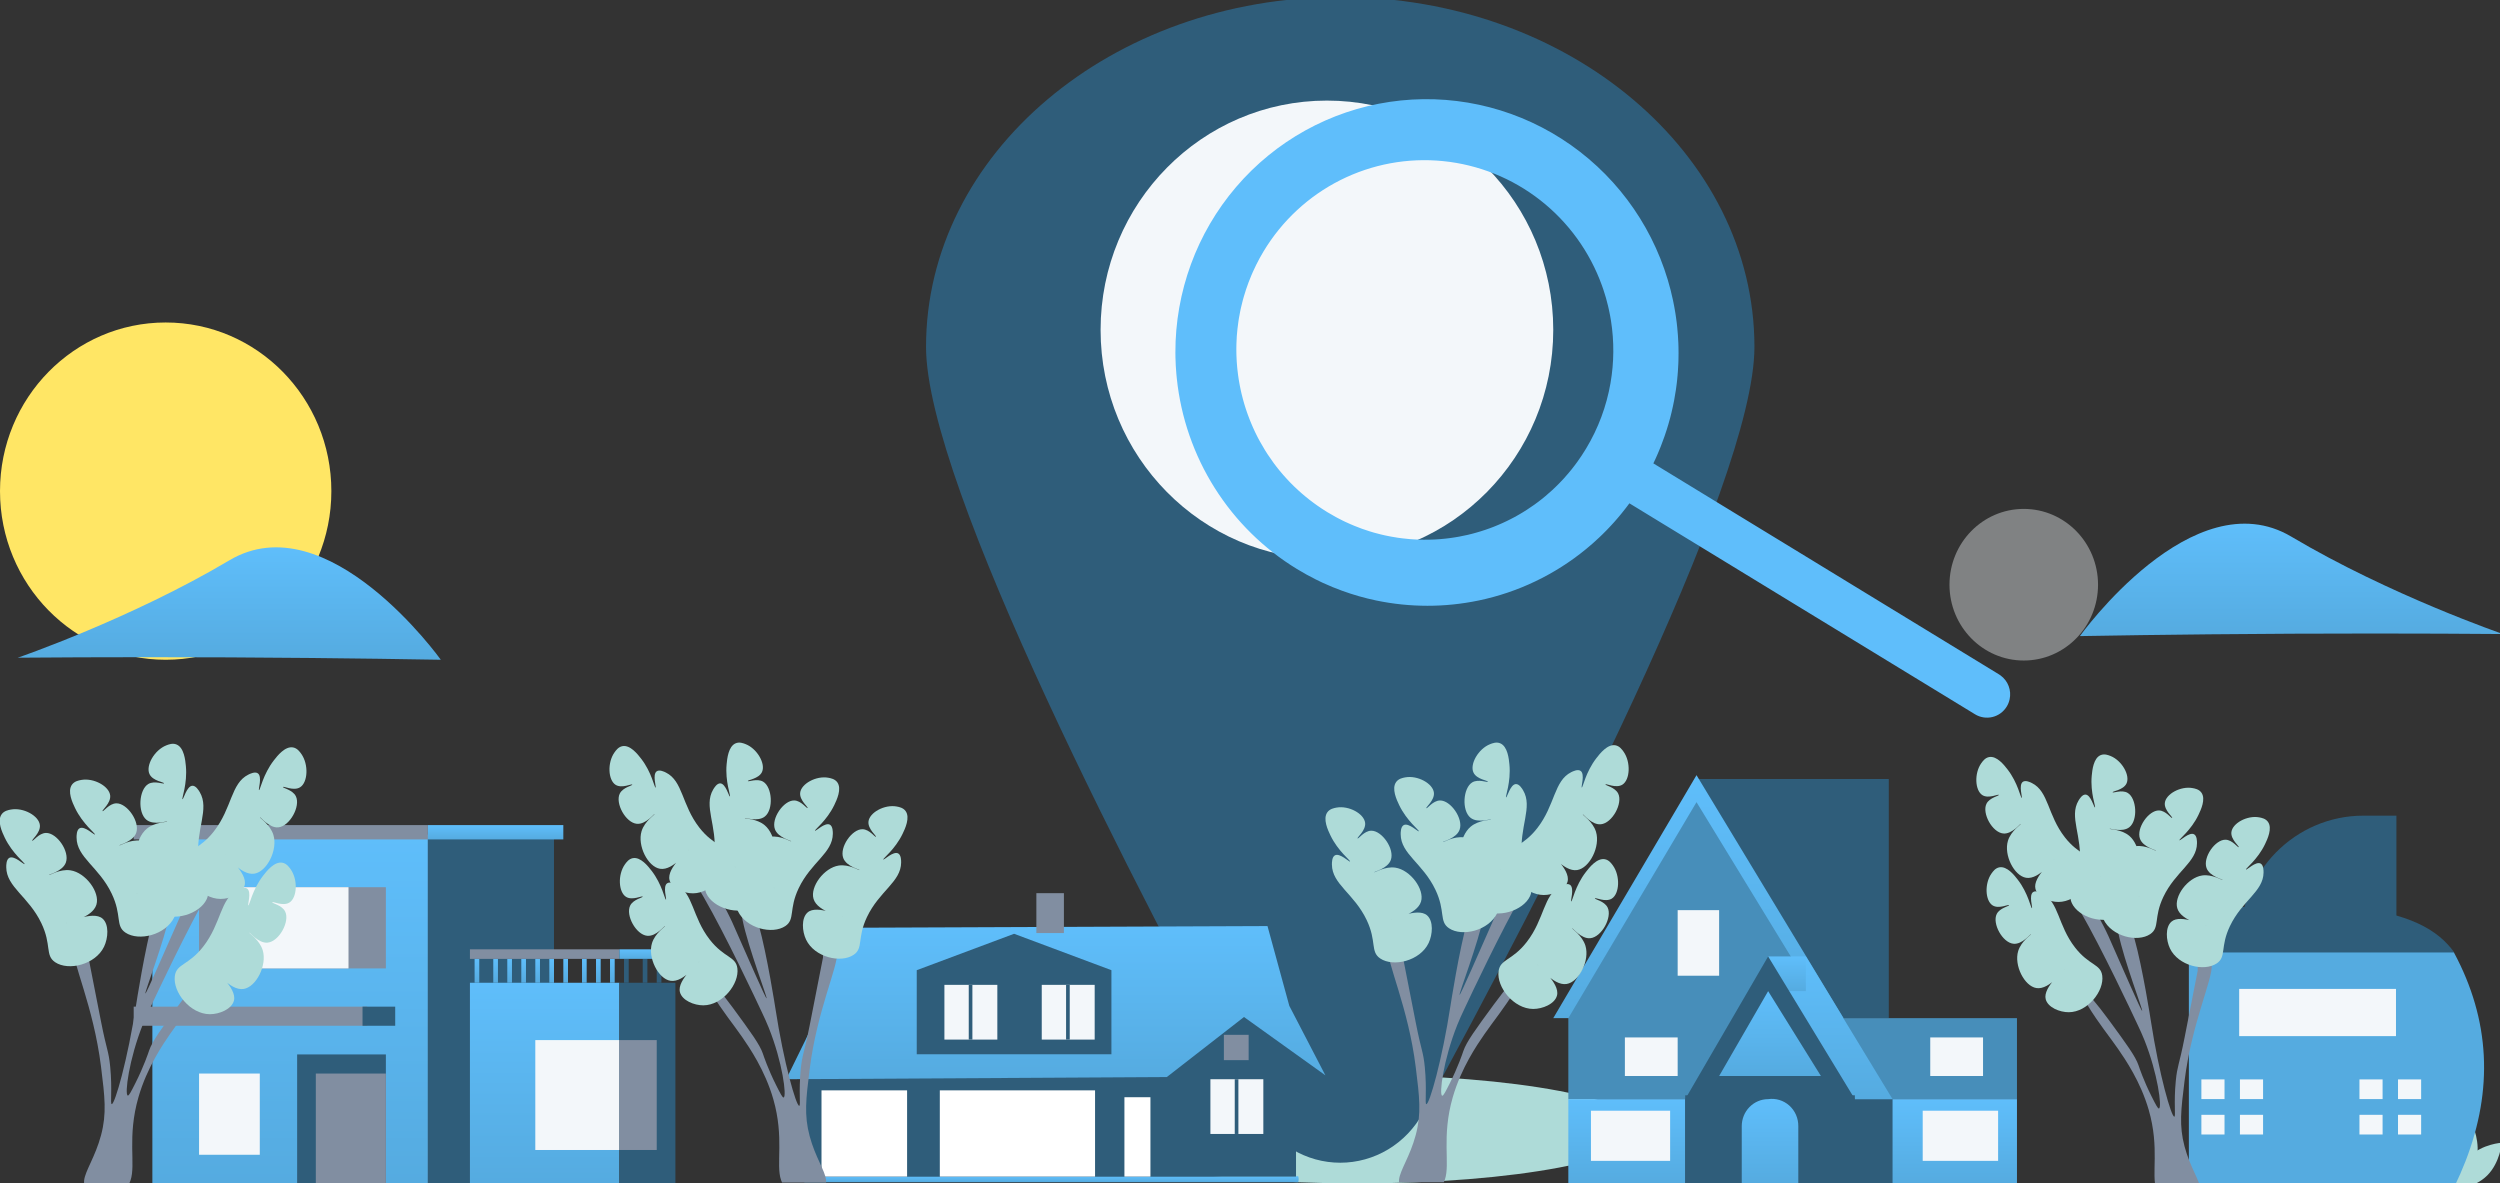 <svg width="845" height="400" viewBox="0 0 845 400" fill="none" xmlns="http://www.w3.org/2000/svg">
<rect x="0" y="0" width="845" height="400" fill="#333333" stroke="none"/>
<g clip-path="url(#clip0_59_72)">
<path d="M51.502 282.11H144.63V400H51.502V282.11Z" fill="url(#paint0_linear_59_72)"/>
<path d="M144.63 282.11H187.248V400H144.63V282.11Z" fill="#2F5D7A"/>
<path d="M158.836 332.173H209.346V400H158.836V332.173Z" fill="url(#paint1_linear_59_72)"/>
<path d="M209.346 332.173H228.287V400H209.346V332.173Z" fill="#2F5D7A"/>
<path d="M67.286 299.874H130.424V327.328H67.286V299.874Z" fill="#818EA1"/>
<path d="M79.914 299.874H117.796V327.328H79.914V299.874ZM180.934 351.552H209.346V388.696H180.934V351.552Z" fill="#F3F7FA"/>
<path d="M209.346 351.552H221.973V388.695H209.346V351.552Z" fill="#818EA1"/>
<path d="M67.286 362.857H87.806V390.31H67.286V362.857Z" fill="#F3F7FA"/>
<path d="M100.433 356.397H130.424V400H100.433V356.397Z" fill="#2F5D7A"/>
<path d="M106.747 362.857H130.424V400H106.747V362.857ZM45.188 340.248H124.11V346.707H45.188V340.248ZM45.188 278.88H144.63V283.725H45.188V278.88Z" fill="#818EA1"/>
<path d="M144.63 278.88H190.404V283.725H144.63V278.88Z" fill="url(#paint2_linear_59_72)"/>
<path d="M122.531 340.248H133.581V346.707H122.531V340.248Z" fill="#2F5D7A"/>
<path d="M160.414 324.098H161.993V332.173H160.414V324.098ZM166.728 324.098H168.306V332.173H166.728V324.098ZM171.463 324.098H173.042V332.173H171.463V324.098ZM176.198 324.098H177.777V332.173H176.198V324.098ZM180.934 324.098H182.512V332.173H180.934V324.098ZM185.669 324.098H187.248V332.173H185.669V324.098ZM190.404 324.098H191.983V332.173H190.404V324.098ZM196.718 324.098H198.297V332.173H196.718V324.098ZM201.454 324.098H203.032V332.173H201.454V324.098ZM206.189 324.098H207.767V332.173H206.189V324.098Z" fill="url(#paint3_linear_59_72)"/>
<path d="M210.924 324.098H212.503V332.173H210.924V324.098ZM217.238 324.098H218.816V332.173H217.238V324.098ZM221.973 324.098H223.552V332.173H221.973V324.098Z" fill="#2F5D7A"/>
<path d="M158.836 320.869H209.346V324.098H158.836V320.869Z" fill="#818EA1"/>
<path d="M209.346 320.869H228.287V324.098H209.346V320.869Z" fill="url(#paint4_linear_59_72)"/>
<path d="M458.762 400C512.056 400 555.259 391.798 555.259 381.679C555.259 371.561 512.056 363.359 458.762 363.359C405.468 363.359 362.265 371.561 362.265 381.679C362.265 391.798 405.468 400 458.762 400Z" fill="#AEDBD8"/>
<path d="M593 117.27C593 163.863 521.765 301.269 480.921 376.224C478.151 381.309 474.102 385.546 469.193 388.495C464.284 391.445 458.694 393 453 393C447.306 393 441.716 391.445 436.807 388.495C431.898 385.546 427.849 381.309 425.079 376.224C384.235 301.269 313 163.863 313 117.27C313 51.951 375.68 -1 453 -1C530.32 -1 593 51.951 593 117.27Z" fill="#2F5D7A"/>
<path d="M448.5 189C490.75 189 525 154.302 525 111.5C525 68.698 490.75 34 448.5 34C406.25 34 372 68.698 372 111.5C372 154.302 406.25 189 448.5 189Z" fill="#F3F7FA"/>
<path d="M56 223C86.928 223 112 197.48 112 166C112 134.52 86.928 109 56 109C25.072 109 0 134.52 0 166C0 197.48 25.072 223 56 223Z" fill="#FFE665"/>
<path opacity="0.4" d="M684.031 223.257C697.897 223.257 709.137 211.785 709.137 197.633C709.137 183.482 697.897 172.01 684.031 172.01C670.166 172.01 658.926 183.482 658.926 197.633C658.926 211.785 670.166 223.257 684.031 223.257Z" fill="#F3F7FA"/>
<path d="M757.883 307.584C771.028 300.429 784.602 294.126 798.523 288.711C784.566 294.036 770.986 300.343 757.883 307.584V307.584Z" fill="#F3F7FA"/>
<path d="M836.97 392.278C835.37 398.317 829.887 402.057 829.887 402.057C829.887 402.057 827 396.006 828.6 389.967C830.201 383.928 835.684 380.188 835.684 380.188C835.684 380.188 838.571 386.239 836.97 392.278Z" fill="#AEDBD8"/>
<path d="M834.618 390.98C830.226 395.344 829.689 402.052 829.689 402.052C829.689 402.052 836.274 401.685 840.666 397.321C845.058 392.958 845.595 386.25 845.595 386.25C845.595 386.25 839.01 386.616 834.618 390.98Z" fill="#AEDBD8"/>
<path d="M793.085 306.555H739.982V332.671L744.726 334.185L760.505 339.212L785.262 333.359L809.99 327.51L823.048 324.423L829.568 321.961C824.144 314.365 814.28 308.391 793.085 306.555Z" fill="#2F5D7A"/>
<path d="M739.836 321.929V401.415H829.422C829.45 401.366 829.469 401.321 829.497 401.272V401.268C829.519 401.212 829.544 401.158 829.573 401.107C830.971 398.234 832.225 395.368 833.334 392.51C842.735 368.325 841.715 344.779 829.422 321.929H739.836Z" fill="#55ABE0"/>
<path d="M772.737 359.52H790.98V401.414H772.737V359.52Z" fill="#55ABE0"/>
<path d="M810.527 371.49V364.84H818.345V371.49H811.178H810.527Z" fill="#F3F7FA"/>
<path d="M811.178 376.809H818.345V383.46H810.527V376.809H811.178Z" fill="#F3F7FA"/>
<path d="M797.496 364.839H805.314V371.489H797.496V364.839Z" fill="#F3F7FA"/>
<path d="M797.496 376.809H805.314V383.459H797.496V376.809Z" fill="#F3F7FA"/>
<path d="M757.1 371.49V364.84H764.918V371.49H757.751H757.1Z" fill="#F3F7FA"/>
<path d="M757.751 376.809H764.918V383.46H757.1V376.809H757.751Z" fill="#F3F7FA"/>
<path d="M744.069 364.839H751.888V371.489H744.069V364.839Z" fill="#F3F7FA"/>
<path d="M744.069 376.809H751.888V383.459H744.069V376.809Z" fill="#F3F7FA"/>
<path d="M809.987 275.695H798.756C787.679 275.695 777.056 280.186 769.223 288.18C761.391 296.174 756.99 307.017 756.99 318.322V318.322H809.987V275.695Z" fill="#2F5D7A"/>
<path d="M756.844 334.25H809.841V350.21H756.844V334.25Z" fill="#F3F7FA"/>
<path d="M743.852 402.129C743.886 402.426 743.896 402.703 743.876 402.975H729.204C729.071 402.703 728.957 402.421 728.858 402.129C727.064 396.876 730.014 388.132 726.273 375.168C723.496 365.548 718.312 358.023 715.896 354.518C712.926 350.206 709.56 346.227 705.661 339.871C704.816 338.496 703.946 337.005 703.047 335.379C702.745 334.835 699.271 328.524 699.588 328.327C699.736 328.237 700.655 329.511 700.966 329.939C703.714 333.726 705.31 335.384 707.598 338.108C708.987 339.76 710.628 341.8 712.931 344.948C718.836 353.012 721.786 357.041 722.814 360.058C723.086 360.864 724.534 365.226 727.262 370.635C728.655 373.395 729.352 374.775 729.733 374.664C730.81 374.347 729.357 362.919 724.791 351.496C724.01 349.552 723.427 348.308 722.32 345.956C720.521 342.118 710.504 320.787 703.141 308.019C702.217 306.413 701.332 304.947 700.517 303.663C700.359 303.421 700.205 303.184 700.057 302.958C699.029 301.396 698.12 300.162 697.364 299.366C696.964 298.943 695.946 297.745 693.905 295.337C693.094 294.38 692.501 293.67 692.101 293.151C692.042 293.076 691.987 293 691.943 292.935C691.458 292.29 691.32 291.978 691.434 291.811C691.597 291.575 692.224 291.711 692.911 291.958C692.985 291.983 693.064 292.013 693.139 292.043C693.885 292.325 694.641 292.693 694.893 292.819C697.206 293.952 699.464 295.982 701.554 298.394C702.33 299.286 703.077 300.228 703.798 301.195C706.121 304.317 708.147 307.717 709.679 310.513C711.557 313.958 712.683 316.491 712.683 316.491C717.927 328.292 723.743 341.79 724.05 341.674C724.386 341.548 717.937 324.746 716.059 315.62C715.431 312.562 715.317 310.366 716.143 309.943C716.172 309.928 716.202 309.913 716.237 309.903C716.365 309.858 716.484 309.863 716.548 309.868C716.548 309.868 717.314 309.767 718.119 309.943C719.123 310.165 720.264 313.011 721.376 317.005C724.267 327.3 727.015 345.2 727.015 345.2C729.762 363.105 733.933 377.596 734.922 377.435C735.47 377.344 734.684 372.846 735.416 365.347C735.93 360.088 736.513 360.25 738.381 350.74C741.346 335.656 742.829 328.116 742.829 328.075C742.814 327.758 742.774 327.118 742.868 326.454C742.967 325.733 743.219 324.978 743.817 324.55C744.726 323.895 746.189 324.177 746.782 324.55C747.256 324.852 747.499 325.406 747.553 326.202C747.879 331.208 740.822 345.724 738.381 365.347C737.165 375.123 736.498 380.457 738.381 387.508C740.244 394.499 743.491 398.951 743.852 402.129V402.129Z" fill="#818EA1"/>
<path d="M763.598 276.266C759.544 275.514 754.508 278.28 754.208 281.303C753.961 283.791 756.962 286.062 756.679 286.339C756.415 286.598 754.556 283.868 752.232 283.821C748.72 283.75 744.505 289.812 745.807 293.391C746.853 296.264 751.332 297.203 751.243 297.42C751.16 297.624 747.747 295.395 744.325 295.909C739.425 296.645 734.733 302.973 735.924 306.99C737.254 311.478 745.864 312.868 745.807 313.034C745.747 313.209 737.141 308.718 733.947 311.523C731.805 313.404 732.112 317.788 733.453 320.589C736.251 326.433 744.982 328.504 749.267 325.625C752.598 323.387 750.351 320.098 753.714 313.034C757.844 304.359 765.026 301.349 765.08 294.902C765.085 294.315 765.101 292.427 764.092 291.88C762.48 291.005 759.369 294.153 759.15 293.894C758.913 293.614 763.077 290.548 765.575 285.332C766.36 283.691 768.147 279.959 766.563 277.777C765.756 276.666 764.409 276.416 763.598 276.266Z" fill="#AEDBD8"/>
<path d="M741.099 266.376C737.045 265.625 732.01 268.39 731.71 271.413C731.463 273.901 734.464 276.173 734.181 276.45C733.917 276.708 732.057 273.978 729.733 273.931C726.221 273.86 722.007 279.922 723.309 283.501C724.354 286.374 728.834 287.314 728.745 287.53C728.661 287.735 725.248 285.505 721.826 286.019C716.927 286.756 712.235 293.083 713.425 297.1C714.755 301.589 723.366 302.978 723.309 303.144C723.248 303.319 714.642 298.828 711.448 301.633C709.306 303.514 709.613 307.899 710.954 310.699C713.753 316.543 722.484 318.614 726.768 315.736C730.1 313.497 727.853 310.208 731.216 303.144C735.345 294.469 742.527 291.46 742.582 285.012C742.587 284.426 742.603 282.538 741.594 281.99C739.982 281.115 736.871 284.264 736.652 284.005C736.415 283.725 740.579 280.658 743.076 275.442C743.862 273.802 745.649 270.069 744.064 267.887C743.258 266.777 741.911 266.527 741.099 266.376Z" fill="#AEDBD8"/>
<path d="M713.339 255.513C717.181 257.029 720.059 262.068 718.766 264.805C717.702 267.059 713.979 267.399 714.078 267.786C714.171 268.147 717.155 266.808 719.162 268.005C722.193 269.813 722.682 277.226 719.738 279.585C717.374 281.479 713.073 279.897 713.037 280.129C713.004 280.348 717.057 280.262 719.712 282.522C723.513 285.758 724.273 293.651 721.2 296.443C717.766 299.563 709.71 296.166 709.674 296.338C709.636 296.519 719.276 297.269 720.563 301.361C721.427 304.105 718.918 307.681 716.34 309.356C710.959 312.851 702.452 309.971 700.273 305.236C698.578 301.554 702.18 299.944 702.931 292.13C703.853 282.534 699.27 276.145 702.527 270.617C702.823 270.115 703.776 268.496 704.918 268.566C706.741 268.678 707.781 273.018 708.1 272.914C708.446 272.801 706.466 267.97 707.008 262.193C707.179 260.376 707.567 256.241 710.036 255.224C711.293 254.706 712.57 255.209 713.339 255.513L713.339 255.513Z" fill="#AEDBD8"/>
<path d="M669.679 257.955C667.256 261.353 667.518 267.176 670.06 268.763C672.153 270.068 675.463 268.298 675.585 268.678C675.699 269.033 672.479 269.556 671.429 271.67C669.843 274.864 673.375 281.364 677.104 281.72C680.097 282.006 682.87 278.3 683.024 278.475C683.168 278.641 679.717 280.808 678.687 284.174C677.213 288.993 680.772 296.046 684.84 296.694C689.385 297.42 694.348 290.115 694.47 290.239C694.599 290.37 686.896 296.326 687.991 300.476C688.724 303.259 692.734 304.878 695.791 304.861C702.172 304.826 707.79 297.706 707.102 292.523C706.568 288.493 702.686 289.129 697.899 282.978C692.021 275.423 692.475 267.522 686.798 264.676C686.282 264.417 684.62 263.584 683.698 264.273C682.225 265.374 683.66 269.596 683.336 269.685C682.985 269.781 682.08 264.627 678.552 260.072C677.442 258.639 674.917 255.379 672.301 255.888C670.969 256.147 670.164 257.276 669.679 257.955L669.679 257.955Z" fill="#AEDBD8"/>
<path d="M673.139 295.227C670.716 298.624 670.977 304.448 673.519 306.034C675.612 307.34 678.922 305.569 679.044 305.949C679.158 306.304 675.938 306.827 674.889 308.941C673.303 312.136 676.834 318.635 680.563 318.991C683.556 319.277 686.33 315.571 686.483 315.747C686.627 315.912 683.176 318.079 682.147 321.445C680.673 326.264 684.232 333.317 688.3 333.966C692.845 334.691 697.808 327.386 697.929 327.51C698.058 327.642 690.356 333.597 691.45 337.747C692.184 340.53 696.194 342.15 699.251 342.133C705.631 342.097 711.249 334.977 710.562 329.794C710.028 325.764 706.145 326.401 701.358 320.249C695.48 312.694 695.934 304.793 690.257 301.947C689.741 301.688 688.079 300.855 687.157 301.544C685.684 302.645 687.119 306.867 686.795 306.956C686.444 307.053 685.54 301.899 682.011 297.343C680.901 295.91 678.376 292.65 675.76 293.159C674.429 293.418 673.623 294.547 673.139 295.227H673.139Z" fill="#AEDBD8"/>
<path d="M573.422 263.304H638.408V344.133H573.422V263.304Z" fill="#2F5D7A"/>
<path d="M573.421 262L525 344.133H623.117L573.421 262Z" fill="url(#paint5_linear_59_72)"/>
<path d="M573.421 271.126L530.097 344.133H618.02L573.421 271.126ZM530.097 344.133H618.02V371.511H530.097V344.133Z" fill="#478EBA"/>
<path d="M593.809 344.133H681.733V371.511H593.809V344.133Z" fill="#478EBA"/>
<path d="M549.211 350.652H567.05V363.689H549.211V350.652ZM652.425 350.652H670.264V363.689H652.425V350.652Z" fill="#F3F7FA"/>
<path d="M530.097 371.511H681.733V400.193H530.097V371.511Z" fill="url(#paint6_linear_59_72)"/>
<path d="M569.599 371.511H639.682V400.193H569.599V371.511Z" fill="#2F5D7A"/>
<path d="M610.375 323.274L582.341 371.511H639.682L610.375 323.274Z" fill="url(#paint7_linear_59_72)"/>
<path d="M597.632 323.274H610.375V335.007H597.632V323.274Z" fill="url(#paint8_linear_59_72)"/>
<path d="M597.632 323.274L569.599 371.511H626.94L597.632 323.274Z" fill="#2F5D7A"/>
<path d="M597.632 335.007L581.067 363.689H615.472L597.632 335.007Z" fill="url(#paint9_linear_59_72)"/>
<path d="M537.742 375.422H564.502V392.37H537.742V375.422ZM649.876 375.422H675.361V392.37H649.876V375.422Z" fill="#F3F7FA"/>
<path d="M569.599 370.207H626.94V400.193H569.599V370.207Z" fill="#2F5D7A"/>
<path d="M597.632 371.511C598.906 371.323 600.204 371.419 601.438 371.793C602.672 372.166 603.812 372.808 604.781 373.675C605.749 374.542 606.523 375.613 607.048 376.815C607.574 378.017 607.839 379.321 607.826 380.637V400.193H588.712V380.637C588.712 378.217 589.652 375.895 591.325 374.184C592.998 372.473 595.266 371.511 597.632 371.511V371.511Z" fill="url(#paint10_linear_59_72)"/>
<path d="M567.05 307.63H581.067V329.793H567.05V307.63Z" fill="#F3F7FA"/>
<path d="M77.37 222.193C116.858 222.385 149 223 149 223C149 223 110.794 169.617 77.513 189.395C44.232 209.173 6 222.305 6 222.305C6 222.305 37.881 222.001 77.37 222.193Z" fill="url(#paint11_linear_59_72)"/>
<path d="M28.428 399.009C28.392 399.32 28.381 399.61 28.402 399.894H43.741C43.88 399.61 43.999 399.315 44.103 399.009C45.978 393.517 42.894 384.376 46.805 370.823C49.708 360.766 55.128 352.899 57.654 349.234C60.759 344.727 64.278 340.567 68.354 333.922C69.237 332.484 70.147 330.926 71.087 329.225C71.402 328.656 75.034 322.059 74.703 321.853C74.548 321.759 73.587 323.091 73.262 323.538C70.389 327.498 68.721 329.23 66.329 332.079C64.877 333.806 63.161 335.939 60.754 339.23C54.58 347.66 51.496 351.872 50.421 355.026C50.137 355.869 48.623 360.429 45.771 366.084C44.315 368.969 43.586 370.412 43.188 370.296C42.062 369.965 43.581 358.017 48.355 346.075C49.171 344.042 49.781 342.742 50.938 340.283C52.818 336.27 63.291 313.971 70.989 300.623C71.955 298.943 72.879 297.411 73.732 296.068C73.897 295.815 74.058 295.568 74.213 295.331C75.287 293.698 76.238 292.408 77.028 291.576C77.447 291.134 78.511 289.881 80.645 287.364C81.492 286.363 82.112 285.621 82.53 285.079C82.592 285 82.649 284.921 82.696 284.852C83.202 284.178 83.347 283.852 83.228 283.678C83.057 283.431 82.401 283.573 81.683 283.831C81.606 283.857 81.523 283.889 81.445 283.92C80.665 284.215 79.875 284.6 79.611 284.731C77.194 285.916 74.832 288.038 72.647 290.56C71.836 291.492 71.056 292.477 70.302 293.488C67.873 296.752 65.755 300.307 64.153 303.229C62.19 306.831 61.012 309.479 61.012 309.479C55.531 321.816 49.45 335.928 49.13 335.807C48.778 335.675 55.52 318.109 57.484 308.568C58.14 305.372 58.259 303.076 57.396 302.634C57.365 302.618 57.334 302.602 57.298 302.592C57.163 302.544 57.039 302.55 56.972 302.555C56.972 302.555 56.171 302.45 55.329 302.634C54.281 302.866 53.087 305.841 51.925 310.016C48.902 320.779 46.03 339.493 46.03 339.493C43.157 358.212 38.797 373.361 37.764 373.192C37.19 373.098 38.011 368.395 37.247 360.555C36.71 355.058 36.1 355.226 34.147 345.285C31.047 329.515 29.497 321.632 29.497 321.59C29.513 321.258 29.554 320.59 29.456 319.894C29.353 319.142 29.089 318.352 28.464 317.904C27.513 317.22 25.984 317.514 25.364 317.904C24.868 318.22 24.615 318.799 24.558 319.631C24.217 324.865 31.595 340.04 34.147 360.555C35.418 370.775 36.115 376.352 34.147 383.723C32.199 391.032 28.805 395.687 28.428 399.009V399.009Z" fill="#818EA1"/>
<path d="M3.663 273.632C7.902 272.846 13.166 275.737 13.479 278.897C13.738 281.499 10.601 283.874 10.896 284.163C11.173 284.433 13.116 281.579 15.546 281.53C19.218 281.456 23.624 287.793 22.262 291.535C21.169 294.538 16.487 295.521 16.579 295.747C16.667 295.961 20.235 293.63 23.812 294.168C28.935 294.937 33.84 301.552 32.595 305.752C31.205 310.444 22.203 311.897 22.262 312.07C22.326 312.253 31.323 307.559 34.662 310.491C36.901 312.457 36.58 317.041 35.178 319.969C32.253 326.079 23.125 328.244 18.646 325.234C15.163 322.894 17.512 319.455 13.996 312.07C9.679 303.001 2.17 299.855 2.113 293.114C2.108 292.501 2.092 290.528 3.147 289.955C4.832 289.04 8.084 292.332 8.313 292.061C8.561 291.768 4.208 288.563 1.597 283.11C0.776 281.395 -1.093 277.492 0.564 275.212C1.407 274.05 2.815 273.789 3.663 273.632V273.632Z" fill="#AEDBD8"/>
<path d="M27.429 263.627C31.667 262.841 36.931 265.733 37.245 268.893C37.503 271.494 34.366 273.869 34.662 274.158C34.938 274.429 36.882 271.575 39.312 271.526C42.983 271.451 47.389 277.789 46.028 281.53C44.935 284.534 40.252 285.516 40.345 285.743C40.432 285.956 44 283.625 47.578 284.163C52.7 284.933 57.605 291.548 56.361 295.747C54.97 300.44 45.968 301.893 46.028 302.066C46.091 302.249 55.088 297.554 58.427 300.486C60.667 302.453 60.346 307.037 58.944 309.964C56.018 316.074 46.891 318.239 42.411 315.23C38.929 312.89 41.277 309.451 37.762 302.066C33.444 292.997 25.936 289.85 25.879 283.11C25.874 282.497 25.857 280.523 26.912 279.951C28.597 279.036 31.849 282.328 32.079 282.057C32.327 281.764 27.973 278.559 25.362 273.105C24.541 271.39 22.673 267.488 24.329 265.207C25.172 264.046 26.581 263.785 27.429 263.627Z" fill="#AEDBD8"/>
<path d="M56.207 251.936C52.189 253.521 49.181 258.788 50.533 261.65C51.645 264.006 55.537 264.362 55.433 264.766C55.336 265.144 52.216 263.744 50.119 264.996C46.95 266.886 46.439 274.636 49.517 277.102C51.988 279.082 56.485 277.428 56.522 277.67C56.556 277.899 52.319 277.81 49.544 280.172C45.569 283.555 44.775 291.807 47.988 294.726C51.578 297.988 60 294.436 60.038 294.616C60.078 294.806 49.999 295.59 48.654 299.867C47.751 302.736 50.374 306.475 53.069 308.226C58.694 311.879 67.588 308.869 69.866 303.918C71.638 300.069 67.873 298.386 67.088 290.217C66.123 280.185 70.915 273.505 67.51 267.726C67.2 267.201 66.203 265.509 65.01 265.582C63.104 265.699 62.017 270.237 61.683 270.128C61.322 270.01 63.392 264.959 62.825 258.919C62.647 257.019 62.241 252.697 59.66 251.633C58.346 251.092 57.01 251.618 56.207 251.936Z" fill="#AEDBD8"/>
<path d="M101.83 254.8C104.363 258.351 104.089 264.44 101.431 266.098C99.244 267.463 95.784 265.612 95.656 266.009C95.537 266.38 98.903 266.928 100 269.138C101.658 272.477 97.966 279.272 94.068 279.645C90.938 279.943 88.039 276.069 87.879 276.252C87.728 276.425 91.336 278.691 92.412 282.21C93.953 287.248 90.232 294.621 85.98 295.299C81.228 296.057 76.039 288.42 75.912 288.55C75.778 288.688 83.83 294.914 82.686 299.252C81.919 302.162 77.727 303.855 74.531 303.837C67.86 303.8 61.987 296.357 62.706 290.938C63.264 286.725 67.323 287.39 72.327 280.959C78.473 273.061 77.998 264.801 83.933 261.826C84.473 261.555 86.21 260.684 87.174 261.404C88.714 262.555 87.214 266.969 87.553 267.062C87.919 267.163 88.865 261.775 92.554 257.012C93.714 255.514 96.354 252.106 99.089 252.638C100.481 252.909 101.323 254.089 101.83 254.8L101.83 254.8Z" fill="#AEDBD8"/>
<path d="M98.213 293.765C100.746 297.316 100.473 303.405 97.815 305.063C95.627 306.428 92.167 304.577 92.04 304.974C91.92 305.345 95.286 305.893 96.384 308.103C98.041 311.442 94.35 318.237 90.451 318.61C87.322 318.908 84.423 315.034 84.263 315.217C84.112 315.39 87.72 317.656 88.796 321.175C90.337 326.213 86.616 333.586 82.363 334.264C77.612 335.022 72.423 327.386 72.296 327.516C72.161 327.653 80.214 333.879 79.07 338.218C78.302 341.127 74.11 342.82 70.914 342.802C64.244 342.765 58.371 335.322 59.089 329.903C59.648 325.69 63.706 326.356 68.711 319.924C74.856 312.026 74.382 303.766 80.317 300.791C80.856 300.52 82.594 299.649 83.558 300.369C85.097 301.52 83.597 305.934 83.936 306.028C84.303 306.128 85.249 300.74 88.938 295.977C90.098 294.479 92.737 291.071 95.472 291.603C96.865 291.874 97.706 293.054 98.213 293.765H98.213Z" fill="#AEDBD8"/>
<path d="M774.63 214.193C735.142 214.385 703 215 703 215C703 215 741.206 161.617 774.487 181.395C807.768 201.173 846 214.305 846 214.305C846 214.305 814.119 214.001 774.63 214.193Z" fill="url(#paint12_linear_59_72)"/>
<path d="M446.153 171.496L446.154 171.504C446.156 171.512 446.163 171.511 446.171 171.509L446.153 171.496ZM417.915 115.963C417.914 116.16 417.906 116.359 417.906 116.556C417.906 116.359 417.914 116.16 417.922 115.962L417.915 115.963ZM418.087 123.207C418.111 123.503 418.134 123.798 418.164 124.093C418.134 123.798 418.11 123.503 418.095 123.206C418.085 123.152 418.079 123.098 418.077 123.043C418.078 123.098 418.086 123.152 418.087 123.207ZM446.154 171.504C446.156 171.512 446.163 171.511 446.171 171.509L446.153 171.496L446.154 171.504ZM417.915 115.963C417.914 116.16 417.906 116.359 417.906 116.556C417.906 116.359 417.914 116.16 417.922 115.962L417.915 115.963ZM418.164 124.093C418.134 123.798 418.11 123.503 418.095 123.206C418.085 123.152 418.079 123.098 418.077 123.043C418.078 123.098 418.086 123.152 418.087 123.207C418.111 123.503 418.134 123.798 418.164 124.093ZM676.197 228.309C676.024 228.174 675.843 228.05 675.654 227.938L675.645 227.932L632.794 201.77L631.686 201.094L627.472 198.521L626.416 197.876L620.41 194.208L618.767 193.206L615.365 191.128L613.626 190.063L597.22 180.054L587.814 174.314L586.551 173.544L558.834 156.623C559.123 156.026 559.405 155.43 559.677 154.828C559.896 154.329 560.115 153.837 560.334 153.338C560.356 153.28 560.385 153.22 560.407 153.161C560.534 152.873 560.652 152.579 560.771 152.292C560.841 152.14 560.903 151.988 560.957 151.838C561.049 151.626 561.14 151.407 561.223 151.189C561.307 150.979 561.39 150.761 561.472 150.543C561.865 149.56 562.225 148.573 562.569 147.582L562.602 147.49L562.873 146.683C563.046 146.191 563.21 145.692 563.366 145.195C563.374 145.183 563.377 145.169 563.375 145.154C563.538 144.648 563.699 144.134 563.845 143.623C563.852 143.614 563.849 143.599 563.856 143.59C564.045 142.953 564.226 142.318 564.397 141.669C564.444 141.52 564.484 141.372 564.523 141.224C564.682 140.6 564.841 139.968 564.992 139.338C565.148 138.691 565.295 138.038 565.435 137.385C565.574 136.733 565.712 136.073 565.837 135.424C566.071 134.181 566.279 132.941 566.462 131.701C566.468 131.631 566.478 131.561 566.491 131.492C566.583 130.832 566.667 130.18 566.751 129.521C566.801 129.095 566.845 128.679 566.888 128.255C566.918 127.951 566.948 127.646 566.971 127.344C566.991 127.222 566.997 127.111 567.009 126.991C567.046 126.583 567.077 126.185 567.107 125.778C567.113 125.714 567.117 125.643 567.123 125.579C567.181 124.758 567.23 123.931 567.266 123.114C567.287 122.701 567.3 122.29 567.313 121.878C567.332 121.056 567.351 120.233 567.347 119.415C567.349 119.028 567.343 118.643 567.337 118.258C567.337 117.912 567.329 117.566 567.323 117.229C567.316 116.789 567.303 116.357 567.281 115.92C567.211 114.19 567.089 112.476 566.913 110.763C566.863 110.251 566.806 109.74 566.748 109.221C566.678 108.626 566.601 108.039 566.515 107.446C566.445 106.953 566.374 106.452 566.296 105.96C566.062 104.477 565.791 103.007 565.481 101.536C564.984 99.18 564.39 96.85 563.698 94.546C557.79 74.85 545.045 57.938 527.793 46.9C510.541 35.861 489.934 31.434 469.739 34.428C449.544 37.422 431.109 47.637 417.805 63.205C404.502 78.774 397.216 98.656 397.282 119.218C397.286 119.737 397.291 120.264 397.303 120.79C397.342 122.674 397.446 124.556 397.615 126.436C397.658 126.957 397.708 127.469 397.766 127.988C399.145 141.128 403.528 153.774 410.57 164.935C417.612 176.096 427.123 185.469 438.356 192.317C440.45 193.594 442.575 194.771 444.731 195.849C444.74 195.856 444.748 195.855 444.756 195.861C445.478 196.22 446.198 196.571 446.924 196.913C448.079 197.44 449.239 197.951 450.401 198.429C450.492 198.462 450.585 198.502 450.676 198.535C451.679 198.944 452.686 199.329 453.69 199.698L453.698 199.697C457.435 201.059 461.263 202.15 465.153 202.964C476.567 205.347 488.339 205.35 499.744 202.975L499.767 202.971C513.078 200.202 525.525 194.248 536.059 185.612C537.59 184.362 539.088 183.047 540.536 181.668C540.897 181.328 541.264 180.979 541.616 180.632C542.05 180.209 542.481 179.771 542.912 179.332C542.92 179.331 542.919 179.323 542.926 179.322C542.958 179.286 542.992 179.251 543.027 179.22C543.316 178.914 543.611 178.608 543.893 178.311C543.967 178.236 544.041 178.162 544.114 178.079C544.134 178.06 544.152 178.039 544.167 178.016C544.336 177.847 544.495 177.665 544.663 177.488C544.83 177.312 544.989 177.13 545.156 176.946C545.185 176.92 545.212 176.892 545.236 176.862C545.422 176.652 545.609 176.449 545.795 176.239C545.988 176.027 546.173 175.809 546.351 175.599C546.537 175.389 546.715 175.18 546.899 174.962C547.058 174.779 547.224 174.587 547.38 174.389C547.434 174.334 547.479 174.271 547.531 174.208C547.551 174.182 547.574 174.157 547.598 174.134C547.816 173.88 548.025 173.618 548.234 173.357C548.286 173.293 548.331 173.231 548.384 173.168C548.704 172.77 549.025 172.373 549.336 171.962C549.407 171.872 549.486 171.773 549.557 171.683C549.629 171.593 549.693 171.504 549.765 171.414C549.855 171.289 549.954 171.171 550.043 171.047C550.277 170.742 550.502 170.431 550.734 170.119L551.755 170.745L552.127 170.97L552.135 170.969L552.249 171.046L552.655 171.289L558.696 174.984L558.826 175.066L558.928 175.12L559.612 175.54L560.981 176.38L562.347 177.212L562.546 177.331L568.906 181.212L569.788 181.75L575.923 185.493L607.681 204.881L608.789 205.557L652.254 232.086L663.399 238.891L667.544 241.42C668.424 241.959 669.4 242.318 670.418 242.477C671.435 242.635 672.473 242.591 673.472 242.346C674.471 242.1 675.412 241.659 676.241 241.047C677.07 240.434 677.77 239.663 678.302 238.777C678.749 238.042 679.068 237.235 679.247 236.391C679.579 234.893 679.467 233.329 678.925 231.893C678.383 230.456 677.434 229.21 676.197 228.309ZM427.067 84.995C433.281 74.65 442.279 66.293 453.02 60.889C463.762 55.484 475.809 53.254 487.771 54.455C499.733 55.656 511.121 60.239 520.62 67.676C530.118 75.112 537.34 85.098 541.45 96.48C541.63 96.979 541.802 97.472 541.967 97.973C542.57 99.761 543.092 101.585 543.523 103.423C543.642 103.932 543.76 104.434 543.864 104.945C544.115 106.087 544.328 107.243 544.51 108.396C545.618 115.389 545.563 122.516 544.349 129.486L544.35 129.493C542.997 137.307 540.207 144.794 536.125 151.571C536.038 151.711 535.952 151.859 535.857 152C535.038 153.358 534.16 154.678 533.242 155.949C533.236 155.958 533.23 155.975 533.224 155.983C532.909 156.419 532.588 156.863 532.263 157.277C531.604 158.161 530.925 159.009 530.225 159.828C529.18 161.088 528.095 162.286 526.968 163.422C526.59 163.804 526.212 164.179 525.825 164.555C525.446 164.93 525.057 165.291 524.668 165.651C523.891 166.373 523.094 167.073 522.285 167.745C521.885 168.083 521.468 168.417 521.058 168.742C520.649 169.074 520.23 169.392 519.81 169.703C519.391 170.021 518.971 170.331 518.542 170.635C517.692 171.25 516.83 171.834 515.948 172.391C515.509 172.681 515.068 172.955 514.624 173.215C514.346 173.384 514.075 173.553 513.794 173.708C513.687 173.78 513.574 173.845 513.458 173.903C513.308 173.997 513.158 174.084 513.006 174.163C512.958 174.195 512.907 174.224 512.856 174.25C512.548 174.432 512.246 174.598 511.928 174.766C511.475 175.019 511.02 175.256 510.556 175.487C510.093 175.725 509.637 175.955 509.17 176.17C508.706 176.401 508.232 176.617 507.764 176.825C507.29 177.042 506.822 177.249 506.344 177.443C505.84 177.664 505.333 177.87 504.817 178.07C504.368 178.251 503.925 178.415 503.473 178.573C503.052 178.734 502.622 178.881 502.199 179.026C501.606 179.23 501.011 179.426 500.406 179.608C500.079 179.715 499.758 179.813 499.427 179.897C499.286 179.943 499.151 179.98 499.016 180.017C498.599 180.146 498.179 180.259 497.765 180.364C497.652 180.389 497.547 180.422 497.442 180.446C496.984 180.566 496.517 180.679 496.057 180.791C495.069 181.017 494.084 181.22 493.088 181.401C492.585 181.488 492.075 181.576 491.572 181.656C491.068 181.735 490.563 181.807 490.057 181.871C490.057 181.871 490.059 181.878 490.05 181.872C490.043 181.881 490.043 181.881 490.034 181.874L490.031 181.877L490.027 181.879L490.023 181.879L490.019 181.877C489.996 181.888 489.969 181.893 489.943 181.889C489.584 181.945 489.223 181.987 488.869 182.019C488.608 182.052 488.34 182.087 488.069 182.106C487.708 182.147 487.346 182.18 486.982 182.206C486.868 182.224 486.751 182.227 486.635 182.237C486.581 182.244 486.527 182.248 486.473 182.247C486.102 182.274 485.723 182.302 485.35 182.322C485.165 182.335 484.972 182.35 484.785 182.356C484.218 182.382 483.65 182.401 483.089 182.411C482.451 182.432 481.811 182.439 481.174 182.421C480.878 182.428 480.588 182.419 480.297 182.41C479.913 182.407 479.529 182.397 479.143 182.379C478.741 182.364 478.34 182.348 477.936 182.317C477.612 182.297 477.281 182.279 476.956 182.251C476.799 182.245 476.64 182.23 476.489 182.215C475.657 182.149 474.831 182.067 474.009 181.96C473.491 181.9 472.972 181.832 472.459 181.755C471.755 181.654 471.056 181.536 470.355 181.402C470.082 181.358 469.816 181.306 469.54 181.247C469.268 181.203 469 181.143 468.725 181.084C468.475 181.037 468.224 180.982 467.98 180.926C467.576 180.84 467.178 180.745 466.78 180.65C465.959 180.457 465.152 180.245 464.341 180.011C463.881 179.871 463.422 179.738 462.969 179.597C461.186 179.051 459.415 178.411 457.654 177.678C457.22 177.503 456.783 177.312 456.346 177.12C455.802 176.891 455.27 176.644 454.739 176.397C454.442 176.255 454.155 176.119 453.866 175.975C453.332 175.713 452.805 175.442 452.285 175.169C452.013 175.031 451.739 174.885 451.474 174.738C450.525 174.226 449.587 173.681 448.661 173.118C448.22 172.848 447.777 172.572 447.341 172.286C447.159 172.173 446.976 172.052 446.792 171.931C446.583 171.791 446.374 171.658 446.171 171.509L446.153 171.496C445.849 171.3 445.541 171.089 445.242 170.876C444.777 170.556 444.318 170.226 443.874 169.887C443.415 169.557 442.969 169.21 442.533 168.869C442.088 168.53 441.658 168.18 441.233 167.822C440.803 167.472 440.379 167.114 439.961 166.746C439.555 166.401 439.154 166.039 438.769 165.682C437.838 164.836 436.939 163.967 436.074 163.074C435.673 162.665 435.288 162.253 434.908 161.832C434.505 161.407 434.116 160.972 433.742 160.535C433.353 160.1 432.977 159.655 432.609 159.201C432.599 159.185 432.586 159.171 432.571 159.16C431.845 158.274 431.14 157.377 430.471 156.458C429.785 155.527 429.127 154.58 428.498 153.618C428.181 153.141 427.869 152.654 427.573 152.165C426.965 151.182 426.387 150.194 425.837 149.186C425.565 148.701 425.308 148.214 425.05 147.719C425.039 147.685 425.023 147.653 425.004 147.624C424.485 146.618 423.996 145.6 423.544 144.569C423.534 144.555 423.532 144.539 423.522 144.525C423.293 144.018 423.072 143.509 422.865 142.99C422.669 142.541 422.489 142.089 422.314 141.628C422.116 141.115 421.918 140.603 421.734 140.081C421.637 139.812 421.54 139.544 421.45 139.275C421.368 139.051 421.292 138.819 421.218 138.594C421.143 138.37 421.068 138.138 420.992 137.905C420.842 137.448 420.699 136.991 420.564 136.531C420.4 135.99 420.252 135.446 420.103 134.895C419.928 134.237 419.762 133.578 419.602 132.91C419.492 132.462 419.396 132.005 419.301 131.547C419.211 131.128 419.122 130.709 419.048 130.287C419.036 130.266 419.033 130.242 419.037 130.218L419.034 130.215L419.032 130.211L419.032 130.207L419.034 130.203C419.025 130.196 419.025 130.196 419.032 130.187L419.029 130.184L419.027 130.18L419.027 130.176L419.029 130.172C418.995 130.004 418.961 129.836 418.934 129.667C418.84 129.17 418.754 128.672 418.675 128.172C418.603 127.718 418.541 127.271 418.477 126.817C418.393 126.184 418.316 125.55 418.247 124.915C418.225 124.777 418.22 124.644 418.206 124.504C418.191 124.365 418.179 124.233 418.164 124.093C418.134 123.798 418.11 123.503 418.095 123.206C418.085 123.152 418.079 123.098 418.077 123.043C418.048 122.709 418.026 122.374 418.004 122.039C417.961 121.368 417.932 120.687 417.912 120.013C417.905 119.675 417.892 119.339 417.893 119C417.887 118.764 417.887 118.52 417.888 118.276C417.881 118.033 417.882 117.788 417.89 117.543C417.893 117.219 417.896 116.888 417.906 116.556C417.906 116.359 417.914 116.16 417.922 115.962C417.946 115.171 417.985 114.377 418.039 113.581C418.092 112.777 418.169 111.977 418.262 111.175C418.345 110.366 418.452 109.553 418.574 108.738C418.626 108.328 418.688 107.925 418.764 107.519C418.894 106.703 419.04 105.892 419.217 105.084C419.295 104.686 419.379 104.279 419.48 103.877C419.665 103.068 419.866 102.256 420.076 101.459C420.185 101.056 420.293 100.653 420.417 100.247C420.643 99.448 420.884 98.645 421.158 97.854C421.414 97.049 421.703 96.255 422.002 95.468C422.3 94.68 422.613 93.891 422.95 93.105C423.101 92.719 423.272 92.321 423.454 91.938C423.801 91.159 424.17 90.376 424.549 89.607C425.313 88.053 426.157 86.51 427.067 84.995ZM418.087 123.207C418.111 123.503 418.134 123.798 418.164 124.093C418.134 123.798 418.11 123.503 418.095 123.206C418.085 123.152 418.079 123.098 418.077 123.043C418.078 123.098 418.086 123.152 418.087 123.207ZM417.915 115.963C417.914 116.16 417.906 116.359 417.906 116.556C417.906 116.359 417.914 116.16 417.922 115.962L417.915 115.963ZM446.153 171.496L446.154 171.504C446.156 171.512 446.163 171.511 446.171 171.509L446.153 171.496Z" fill="#5FBEFB"/>
<path d="M271.703 398.583C271.703 399.147 271.803 399.601 271.928 399.601H438.724C438.849 399.601 438.948 399.147 438.948 398.583C438.948 398.018 438.849 397.565 438.724 397.565H271.928C271.803 397.565 271.703 398.018 271.703 398.583Z" fill="url(#paint13_linear_59_72)"/>
<path d="M438.055 344.345V397.683H272.421V351.165L277.917 339.978H435.789L438.055 344.345Z" fill="#2F5D7A"/>
<path d="M447.982 363.466L438.055 356.35L420.471 343.747L394.378 364.046L272.421 364.742L265.73 364.779L272.421 351.165L277.917 339.978L284.617 313.59L428.412 313.01L435.789 339.978L438.055 344.345L447.982 363.466Z" fill="url(#paint14_linear_59_72)"/>
<path d="M375.659 356.34H309.859V327.922L342.759 315.62L375.659 327.922V356.34Z" fill="#2F5D7A"/>
<path d="M306.597 368.54H277.668V397.683H306.597V368.54Z" fill="white"/>
<path d="M370.128 368.54H317.658V397.683H370.128V368.54Z" fill="white"/>
<path d="M388.847 370.86H380.055V397.683H388.847V370.86Z" fill="white"/>
<path d="M427.008 364.778H409.119V383.278H427.008V364.778Z" fill="#F3F7FA"/>
<path d="M418.577 364.778H417.344V383.278H418.577V364.778Z" fill="#2F5D7A"/>
<path d="M370 332.881H352.111V351.381H370V332.881Z" fill="#F3F7FA"/>
<path d="M361.57 332.881H360.336V351.381H361.57V332.881Z" fill="#2F5D7A"/>
<path d="M337.1 332.881H319.211V351.381H337.1V332.881Z" fill="#F3F7FA"/>
<path d="M328.67 332.881H327.436V351.381H328.67V332.881Z" fill="#2F5D7A"/>
<path d="M422.041 349.772H413.673V358.327H422.041V349.772Z" fill="#818EA1"/>
<path d="M359.6 301.891H350.291V315.374H359.6V301.891Z" fill="#818EA1"/>
<path d="M279.215 398.845C279.25 399.147 279.26 399.428 279.24 399.704H264.337C264.202 399.428 264.086 399.142 263.986 398.845C262.164 393.509 265.16 384.628 261.361 371.46C258.54 361.689 253.274 354.046 250.82 350.485C247.803 346.106 244.385 342.065 240.424 335.608C239.566 334.212 238.683 332.697 237.769 331.045C237.463 330.493 233.934 324.082 234.255 323.883C234.406 323.791 235.34 325.085 235.656 325.52C238.447 329.367 240.068 331.05 242.392 333.818C243.802 335.496 245.469 337.568 247.808 340.765C253.806 348.956 256.803 353.048 257.847 356.113C258.123 356.931 259.594 361.361 262.365 366.856C263.78 369.659 264.488 371.061 264.874 370.948C265.969 370.626 264.493 359.018 259.855 347.416C259.062 345.441 258.469 344.177 257.345 341.788C255.518 337.89 245.343 316.224 237.864 303.256C236.926 301.624 236.027 300.135 235.199 298.831C235.038 298.585 234.883 298.345 234.732 298.114C233.688 296.529 232.765 295.275 231.997 294.467C231.59 294.037 230.556 292.82 228.483 290.374C227.66 289.402 227.057 288.681 226.651 288.154C226.591 288.077 226.535 288 226.49 287.934C225.998 287.279 225.858 286.962 225.973 286.793C226.139 286.553 226.776 286.691 227.474 286.942C227.549 286.967 227.63 286.998 227.705 287.028C228.463 287.315 229.231 287.688 229.487 287.816C231.836 288.967 234.13 291.029 236.253 293.48C237.041 294.385 237.799 295.342 238.532 296.324C240.891 299.496 242.949 302.949 244.505 305.788C246.413 309.287 247.557 311.861 247.557 311.861C252.883 323.847 258.791 337.557 259.102 337.44C259.443 337.312 252.893 320.246 250.985 310.976C250.348 307.87 250.232 305.64 251.071 305.21C251.101 305.195 251.131 305.179 251.166 305.169C251.297 305.123 251.417 305.128 251.482 305.133C251.482 305.133 252.26 305.031 253.078 305.21C254.097 305.435 255.257 308.326 256.386 312.382C259.323 322.839 262.114 341.021 262.114 341.021C264.904 359.208 269.141 373.926 270.145 373.762C270.702 373.67 269.904 369.102 270.647 361.484C271.169 356.143 271.761 356.307 273.658 346.648C276.67 331.326 278.176 323.668 278.176 323.627C278.161 323.305 278.121 322.655 278.216 321.98C278.316 321.248 278.572 320.481 279.18 320.046C280.103 319.381 281.589 319.667 282.192 320.046C282.673 320.353 282.919 320.916 282.975 321.724C283.306 326.809 276.138 341.553 273.658 361.484C272.424 371.414 271.746 376.832 273.658 383.994C275.551 391.095 278.849 395.617 279.215 398.845V398.845Z" fill="#818EA1"/>
<path d="M303.08 272.6C298.963 271.837 293.848 274.646 293.543 277.716C293.293 280.243 296.34 282.551 296.053 282.832C295.785 283.095 293.896 280.322 291.536 280.274C287.969 280.202 283.688 286.359 285.01 289.994C286.072 292.912 290.622 293.867 290.532 294.087C290.447 294.294 286.98 292.03 283.504 292.552C278.528 293.3 273.762 299.727 274.971 303.807C276.322 308.366 285.068 309.778 285.01 309.946C284.949 310.124 276.208 305.562 272.964 308.411C270.788 310.322 271.1 314.775 272.462 317.619C275.304 323.556 284.172 325.659 288.524 322.735C291.908 320.462 289.626 317.121 293.041 309.946C297.236 301.135 304.531 298.078 304.586 291.529C304.591 290.933 304.608 289.016 303.582 288.459C301.945 287.571 298.786 290.769 298.563 290.506C298.322 290.221 302.552 287.107 305.088 281.809C305.886 280.142 307.701 276.351 306.092 274.135C305.273 273.007 303.904 272.753 303.08 272.6V272.6Z" fill="#AEDBD8"/>
<path d="M279.991 262.88C275.873 262.117 270.758 264.926 270.454 267.996C270.203 270.523 273.251 272.831 272.964 273.112C272.695 273.375 270.807 270.602 268.446 270.554C264.879 270.482 260.598 276.639 261.921 280.274C262.983 283.192 267.532 284.147 267.442 284.367C267.357 284.574 263.891 282.31 260.415 282.832C255.438 283.58 250.673 290.007 251.882 294.087C253.233 298.646 261.979 300.057 261.921 300.226C261.859 300.403 253.118 295.842 249.874 298.691C247.698 300.602 248.01 305.055 249.372 307.899C252.215 313.836 261.082 315.939 265.434 313.015C268.818 310.742 266.536 307.401 269.952 300.226C274.146 291.414 281.441 288.358 281.497 281.809C281.502 281.213 281.518 279.296 280.493 278.739C278.856 277.851 275.696 281.049 275.473 280.786C275.232 280.501 279.462 277.387 281.999 272.089C282.797 270.422 284.612 266.631 283.003 264.415C282.183 263.287 280.815 263.033 279.991 262.88Z" fill="#AEDBD8"/>
<path d="M252.031 251.521C255.934 253.061 258.857 258.179 257.544 260.959C256.463 263.248 252.682 263.594 252.782 263.987C252.877 264.354 255.908 262.994 257.946 264.209C261.025 266.046 261.522 273.576 258.531 275.972C256.13 277.895 251.761 276.288 251.725 276.524C251.691 276.746 255.808 276.659 258.505 278.955C262.366 282.241 263.138 290.258 260.016 293.095C256.528 296.264 248.346 292.813 248.309 292.988C248.27 293.172 258.062 293.934 259.369 298.09C260.246 300.877 257.698 304.51 255.08 306.21C249.614 309.76 240.973 306.835 238.76 302.025C237.039 298.285 240.697 296.65 241.46 288.713C242.397 278.967 237.741 272.477 241.049 266.863C241.35 266.352 242.319 264.708 243.478 264.779C245.33 264.893 246.386 269.301 246.711 269.196C247.062 269.081 245.05 264.174 245.601 258.306C245.774 256.46 246.169 252.261 248.676 251.227C249.953 250.701 251.25 251.213 252.031 251.521Z" fill="#AEDBD8"/>
<path d="M207.706 254.304C205.245 257.754 205.51 263.669 208.092 265.281C210.218 266.607 213.58 264.809 213.704 265.194C213.82 265.555 210.549 266.087 209.483 268.234C207.872 271.478 211.459 278.08 215.247 278.442C218.287 278.732 221.104 274.968 221.26 275.146C221.406 275.314 217.901 277.516 216.855 280.934C215.358 285.829 218.973 292.992 223.105 293.652C227.721 294.388 232.763 286.968 232.886 287.095C233.017 287.228 225.193 293.278 226.305 297.492C227.05 300.319 231.123 301.964 234.228 301.947C240.709 301.911 246.415 294.679 245.717 289.414C245.175 285.321 241.231 285.968 236.369 279.719C230.398 272.046 230.859 264.021 225.093 261.13C224.569 260.867 222.881 260.02 221.944 260.72C220.449 261.839 221.906 266.127 221.577 266.218C221.221 266.315 220.302 261.081 216.718 256.453C215.59 254.998 213.026 251.687 210.369 252.203C209.016 252.466 208.198 253.613 207.706 254.304L207.706 254.304Z" fill="#AEDBD8"/>
<path d="M211.219 292.161C208.758 295.611 209.024 301.527 211.606 303.138C213.732 304.464 217.093 302.666 217.217 303.052C217.333 303.412 214.063 303.944 212.997 306.091C211.386 309.335 214.973 315.937 218.76 316.299C221.801 316.589 224.618 312.825 224.773 313.003C224.92 313.171 221.414 315.373 220.369 318.791C218.872 323.686 222.487 330.85 226.619 331.509C231.235 332.245 236.276 324.825 236.4 324.952C236.53 325.085 228.707 331.135 229.818 335.349C230.564 338.176 234.637 339.821 237.742 339.804C244.223 339.768 249.929 332.536 249.231 327.271C248.688 323.178 244.745 323.825 239.883 317.576C233.912 309.903 234.373 301.878 228.607 298.987C228.083 298.724 226.395 297.877 225.458 298.578C223.962 299.696 225.419 303.984 225.09 304.075C224.734 304.172 223.815 298.938 220.231 294.31C219.104 292.855 216.539 289.544 213.882 290.06C212.53 290.324 211.712 291.47 211.219 292.161H211.219Z" fill="#AEDBD8"/>
<path d="M472.873 398.724C472.837 399.031 472.827 399.317 472.847 399.598H488.006C488.144 399.317 488.262 399.025 488.364 398.724C490.217 393.296 487.169 384.262 491.034 370.868C493.903 360.928 499.259 353.154 501.756 349.532C504.825 345.078 508.302 340.967 512.33 334.399C513.203 332.979 514.102 331.438 515.031 329.758C515.343 329.196 518.932 322.675 518.605 322.472C518.452 322.379 517.503 323.695 517.181 324.137C514.342 328.051 512.693 329.763 510.329 332.578C508.894 334.285 507.199 336.392 504.82 339.645C498.718 347.976 495.67 352.139 494.608 355.256C494.327 356.089 492.831 360.595 490.013 366.184C488.573 369.036 487.853 370.462 487.46 370.347C486.347 370.019 487.848 358.212 492.566 346.41C493.372 344.401 493.975 343.116 495.119 340.686C496.977 336.72 507.327 314.682 514.934 301.49C515.889 299.83 516.803 298.316 517.646 296.989C517.809 296.739 517.967 296.495 518.12 296.261C519.182 294.647 520.122 293.372 520.903 292.55C521.317 292.113 522.368 290.875 524.477 288.387C525.315 287.399 525.927 286.665 526.341 286.129C526.402 286.051 526.458 285.973 526.504 285.905C527.005 285.239 527.147 284.916 527.03 284.745C526.862 284.5 526.213 284.64 525.503 284.895C525.427 284.921 525.345 284.953 525.269 284.984C524.498 285.275 523.716 285.655 523.456 285.785C521.066 286.956 518.733 289.053 516.573 291.546C515.772 292.467 515.001 293.44 514.255 294.439C511.856 297.666 509.762 301.178 508.179 304.066C506.239 307.626 505.075 310.243 505.075 310.243C499.658 322.436 493.648 336.382 493.332 336.262C492.984 336.132 499.647 318.772 501.588 309.343C502.236 306.184 502.354 303.915 501.501 303.478C501.47 303.463 501.44 303.447 501.404 303.437C501.271 303.39 501.149 303.395 501.082 303.4C501.082 303.4 500.291 303.296 499.459 303.478C498.422 303.707 497.243 306.647 496.094 310.774C493.107 321.411 490.268 339.905 490.268 339.905C487.429 358.405 483.12 373.376 482.099 373.209C481.532 373.116 482.344 368.469 481.588 360.72C481.057 355.287 480.455 355.454 478.525 345.629C475.461 330.044 473.929 322.254 473.929 322.212C473.945 321.884 473.986 321.223 473.889 320.536C473.786 319.792 473.526 319.012 472.908 318.569C471.969 317.893 470.457 318.184 469.845 318.569C469.355 318.882 469.104 319.454 469.048 320.276C468.711 325.449 476.002 340.446 478.525 360.72C479.781 370.821 480.47 376.332 478.525 383.617C476.6 390.84 473.245 395.44 472.873 398.724V398.724Z" fill="#818EA1"/>
<path d="M451.719 272.972C455.908 272.195 461.11 275.053 461.42 278.176C461.675 280.746 458.575 283.093 458.867 283.379C459.14 283.647 461.061 280.826 463.462 280.777C467.091 280.704 471.445 286.967 470.1 290.665C469.02 293.633 464.392 294.604 464.484 294.828C464.57 295.039 468.096 292.735 471.632 293.267C476.694 294.027 481.542 300.565 480.312 304.715C478.937 309.353 470.041 310.789 470.1 310.96C470.162 311.14 479.054 306.501 482.354 309.398C484.567 311.342 484.25 315.872 482.865 318.765C479.973 324.804 470.953 326.943 466.526 323.969C463.084 321.656 465.405 318.258 461.931 310.96C457.664 301.997 450.243 298.887 450.187 292.226C450.182 291.62 450.166 289.67 451.208 289.104C452.874 288.2 456.088 291.453 456.314 291.185C456.559 290.896 452.257 287.728 449.677 282.339C448.865 280.643 447.019 276.787 448.655 274.533C449.489 273.385 450.881 273.127 451.719 272.972Z" fill="#AEDBD8"/>
<path d="M474.964 262.754C479.153 261.977 484.355 264.835 484.665 267.958C484.92 270.528 481.82 272.876 482.112 273.162C482.385 273.429 484.306 270.608 486.707 270.56C490.336 270.486 494.69 276.749 493.345 280.447C492.265 283.415 487.637 284.386 487.729 284.61C487.815 284.821 491.341 282.517 494.877 283.049C499.939 283.81 504.786 290.347 503.557 294.497C502.182 299.135 493.286 300.571 493.345 300.742C493.407 300.923 502.299 296.283 505.599 299.181C507.812 301.124 507.495 305.654 506.11 308.547C503.218 314.586 494.198 316.726 489.771 313.751C486.329 311.439 488.65 308.04 485.176 300.742C480.909 291.779 473.488 288.67 473.432 282.008C473.427 281.402 473.411 279.452 474.453 278.886C476.119 277.982 479.333 281.235 479.559 280.967C479.804 280.678 475.502 277.51 472.922 272.121C472.11 270.426 470.264 266.569 471.9 264.315C472.734 263.167 474.126 262.909 474.964 262.754Z" fill="#AEDBD8"/>
<path d="M503.646 251.53C499.676 253.097 496.703 258.302 498.039 261.131C499.138 263.459 502.985 263.811 502.882 264.21C502.786 264.583 499.703 263.2 497.63 264.437C494.498 266.305 493.993 273.964 497.035 276.401C499.476 278.358 503.921 276.723 503.957 276.963C503.992 277.189 499.804 277.101 497.061 279.436C493.134 282.778 492.349 290.933 495.524 293.819C499.072 297.042 507.395 293.532 507.432 293.71C507.472 293.897 497.512 294.672 496.182 298.9C495.29 301.735 497.882 305.43 500.545 307.16C506.105 310.771 514.894 307.795 517.146 302.903C518.896 299.099 515.176 297.436 514.399 289.362C513.446 279.448 518.182 272.847 514.817 267.136C514.511 266.616 513.526 264.944 512.346 265.016C510.463 265.131 509.389 269.616 509.058 269.509C508.701 269.392 510.747 264.401 510.187 258.431C510.011 256.554 509.609 252.282 507.059 251.231C505.76 250.696 504.44 251.216 503.646 251.53L503.646 251.53Z" fill="#AEDBD8"/>
<path d="M548.755 254.053C551.258 257.563 550.988 263.58 548.361 265.219C546.199 266.568 542.779 264.739 542.653 265.132C542.535 265.498 545.862 266.039 546.947 268.223C548.585 271.524 544.936 278.239 541.084 278.607C537.991 278.902 535.126 275.073 534.968 275.254C534.818 275.425 538.384 277.665 539.448 281.142C540.971 286.121 537.293 293.408 533.091 294.078C528.395 294.827 523.267 287.28 523.141 287.408C523.008 287.544 530.966 293.698 529.836 297.985C529.077 300.86 524.934 302.534 521.776 302.516C515.183 302.479 509.38 295.123 510.089 289.768C510.641 285.604 514.652 286.262 519.598 279.906C525.672 272.101 525.203 263.938 531.068 260.997C531.601 260.73 533.318 259.869 534.271 260.581C535.793 261.718 534.31 266.08 534.645 266.172C535.007 266.272 535.942 260.947 539.588 256.24C540.734 254.76 543.343 251.391 546.046 251.917C547.422 252.185 548.254 253.351 548.755 254.053L548.755 254.053Z" fill="#AEDBD8"/>
<path d="M545.181 292.562C547.684 296.072 547.414 302.089 544.787 303.728C542.625 305.077 539.205 303.248 539.079 303.64C538.961 304.007 542.288 304.547 543.373 306.732C545.011 310.032 541.363 316.747 537.51 317.115C534.417 317.411 531.552 313.581 531.394 313.763C531.244 313.934 534.81 316.173 535.874 319.65C537.397 324.629 533.719 331.916 529.517 332.586C524.821 333.336 519.693 325.788 519.567 325.917C519.434 326.052 527.392 332.206 526.262 336.493C525.503 339.369 521.36 341.042 518.202 341.024C511.609 340.988 505.806 333.632 506.515 328.276C507.067 324.112 511.078 324.77 516.024 318.414C522.098 310.609 521.629 302.446 527.494 299.505C528.027 299.238 529.744 298.377 530.697 299.089C532.219 300.226 530.736 304.589 531.071 304.681C531.433 304.78 532.368 299.455 536.014 294.748C537.16 293.268 539.769 289.9 542.472 290.425C543.848 290.693 544.68 291.859 545.181 292.562H545.181Z" fill="#AEDBD8"/>
</g>
<defs>
<linearGradient id="paint0_linear_59_72" x1="98.066" y1="282.11" x2="98.066" y2="400" gradientUnits="userSpaceOnUse">
<stop stop-color="#5FBEFB"/>
<stop offset="1" stop-color="#55ABE0"/>
</linearGradient>
<linearGradient id="paint1_linear_59_72" x1="184.091" y1="332.173" x2="184.091" y2="400" gradientUnits="userSpaceOnUse">
<stop stop-color="#5FBEFB"/>
<stop offset="1" stop-color="#55ABE0"/>
</linearGradient>
<linearGradient id="paint2_linear_59_72" x1="167.517" y1="278.88" x2="167.517" y2="283.725" gradientUnits="userSpaceOnUse">
<stop stop-color="#5FBEFB"/>
<stop offset="1" stop-color="#55ABE0"/>
</linearGradient>
<linearGradient id="paint3_linear_59_72" x1="184.091" y1="324.098" x2="184.091" y2="332.173" gradientUnits="userSpaceOnUse">
<stop stop-color="#5FBEFB"/>
<stop offset="1" stop-color="#55ABE0"/>
</linearGradient>
<linearGradient id="paint4_linear_59_72" x1="218.816" y1="320.869" x2="218.816" y2="324.098" gradientUnits="userSpaceOnUse">
<stop stop-color="#5FBEFB"/>
<stop offset="1" stop-color="#55ABE0"/>
</linearGradient>
<linearGradient id="paint5_linear_59_72" x1="574.059" y1="262" x2="574.059" y2="344.133" gradientUnits="userSpaceOnUse">
<stop stop-color="#5FBEFB"/>
<stop offset="1" stop-color="#55ABE0"/>
</linearGradient>
<linearGradient id="paint6_linear_59_72" x1="605.915" y1="371.511" x2="605.915" y2="400.193" gradientUnits="userSpaceOnUse">
<stop stop-color="#5FBEFB"/>
<stop offset="1" stop-color="#55ABE0"/>
</linearGradient>
<linearGradient id="paint7_linear_59_72" x1="611.012" y1="323.274" x2="611.012" y2="371.511" gradientUnits="userSpaceOnUse">
<stop stop-color="#5FBEFB"/>
<stop offset="1" stop-color="#55ABE0"/>
</linearGradient>
<linearGradient id="paint8_linear_59_72" x1="604.003" y1="323.274" x2="604.003" y2="335.007" gradientUnits="userSpaceOnUse">
<stop stop-color="#5FBEFB"/>
<stop offset="1" stop-color="#55ABE0"/>
</linearGradient>
<linearGradient id="paint9_linear_59_72" x1="598.269" y1="335.007" x2="598.269" y2="363.689" gradientUnits="userSpaceOnUse">
<stop stop-color="#5FBEFB"/>
<stop offset="1" stop-color="#55ABE0"/>
</linearGradient>
<linearGradient id="paint10_linear_59_72" x1="598.269" y1="371.417" x2="598.269" y2="400.193" gradientUnits="userSpaceOnUse">
<stop stop-color="#5FBEFB"/>
<stop offset="1" stop-color="#55ABE0"/>
</linearGradient>
<linearGradient id="paint11_linear_59_72" x1="77.5" y1="185" x2="77.5" y2="223" gradientUnits="userSpaceOnUse">
<stop stop-color="#5FBEFB"/>
<stop offset="1" stop-color="#55ABE0"/>
</linearGradient>
<linearGradient id="paint12_linear_59_72" x1="774.5" y1="177" x2="774.5" y2="215" gradientUnits="userSpaceOnUse">
<stop stop-color="#5FBEFB"/>
<stop offset="1" stop-color="#55ABE0"/>
</linearGradient>
<linearGradient id="paint13_linear_59_72" x1="355.326" y1="397.565" x2="355.326" y2="399.601" gradientUnits="userSpaceOnUse">
<stop stop-color="#5FBEFB"/>
<stop offset="1" stop-color="#55ABE0"/>
</linearGradient>
<linearGradient id="paint14_linear_59_72" x1="356.856" y1="313.01" x2="356.856" y2="364.779" gradientUnits="userSpaceOnUse">
<stop stop-color="#5FBEFB"/>
<stop offset="1" stop-color="#55ABE0"/>
</linearGradient>
<clipPath id="clip0_59_72">
<rect width="845" height="400" fill="white"/>
</clipPath>
</defs>
</svg>
